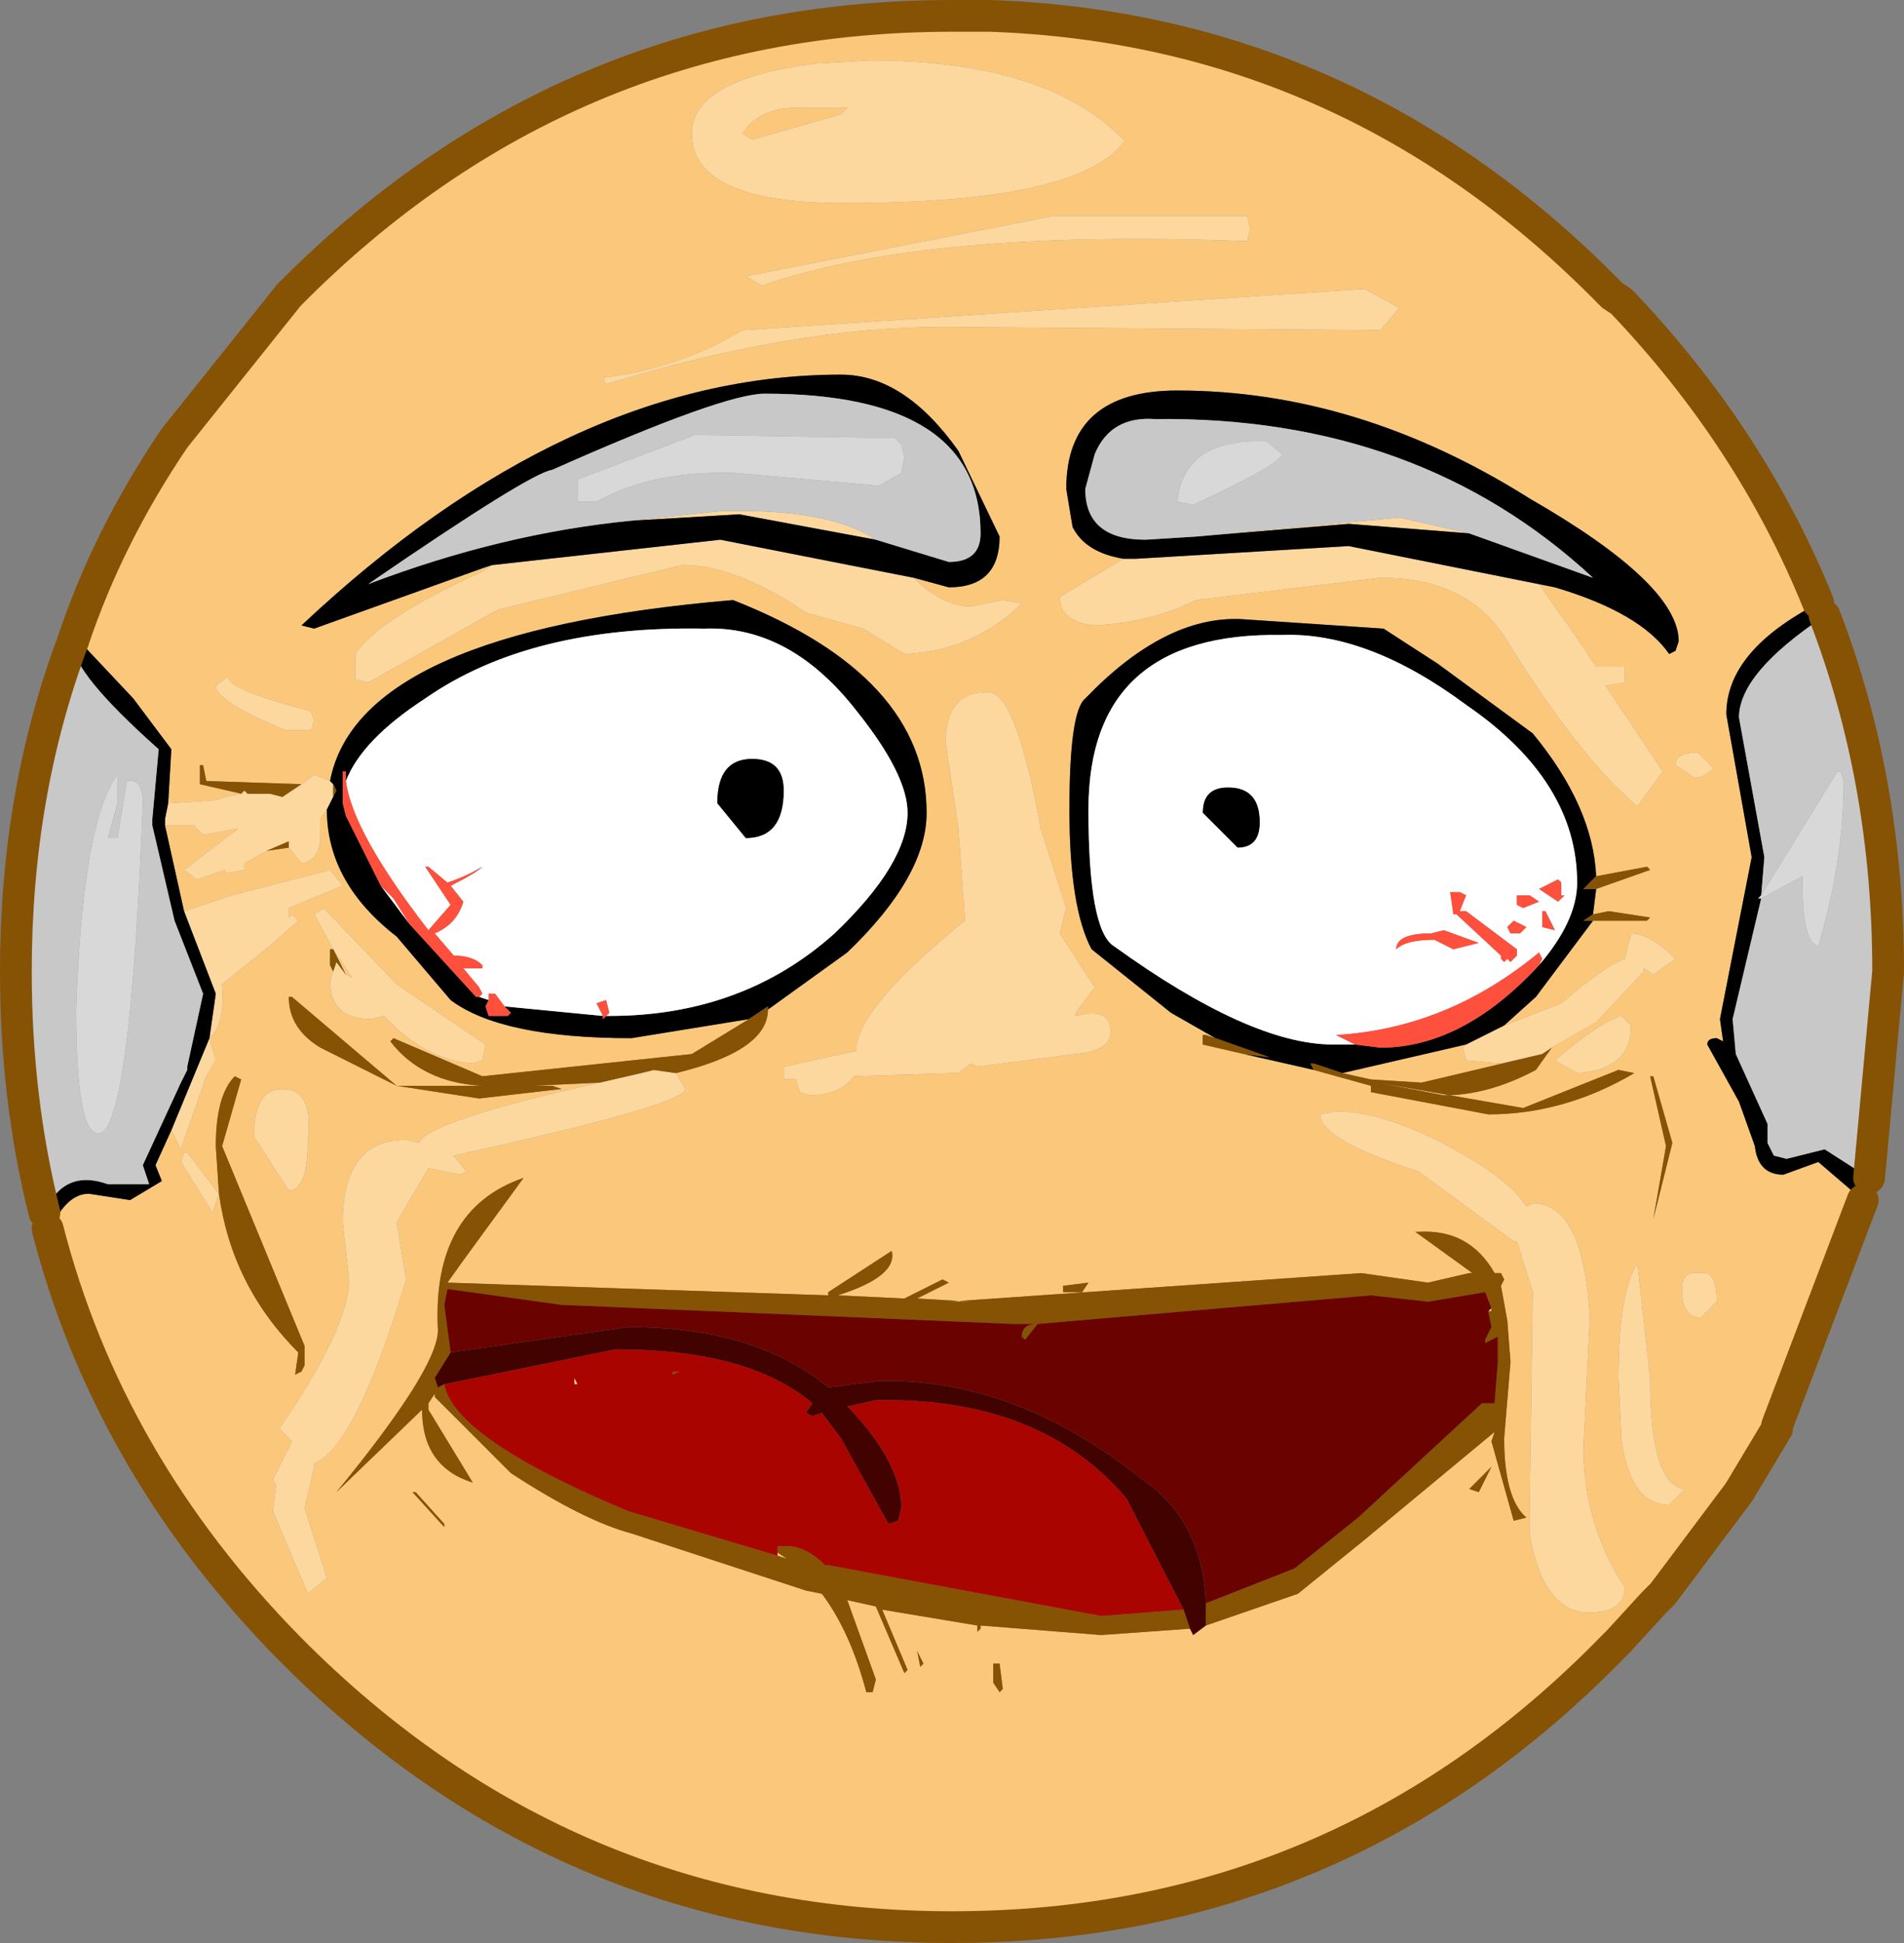 <?xml version="1.0" encoding="UTF-8" standalone="no"?>
<svg xmlns:xlink="http://www.w3.org/1999/xlink" height="30.6px" width="30.0px" xmlns="http://www.w3.org/2000/svg">
  <rect width="100%" height="100%" fill="#808080" stroke="none"/>
  <g transform="matrix(1.0, 0.0, 0.0, 1.0, 15.25, 14.35)">
    <path d="M2.45 -12.1 L2.45 -12.15 Q1.25 -13.4 -1.55 -13.4 L-2.4 -13.35 Q-4.35 -13.1 -4.35 -12.25 -4.35 -11.15 -1.95 -11.15 1.7 -11.15 2.45 -12.1 M4.4 -10.55 L4.45 -10.75 4.4 -10.95 1.35 -10.95 -3.5 -10.0 -3.25 -9.85 Q-0.65 -10.75 4.4 -10.55 M6.5 -9.15 L6.8 -9.5 6.25 -9.8 -3.55 -9.15 Q-4.55 -8.55 -5.75 -8.4 L-5.7 -8.3 Q-2.75 -9.2 -0.4 -9.2 L6.5 -9.15 M9.0 -5.15 L9.25 -5.1 Q10.6 -4.7 11.05 -4.05 L11.15 -4.1 11.2 -4.25 Q11.2 -5.15 8.85 -6.5 6.15 -8.2 3.3 -8.2 1.55 -8.2 1.55 -6.65 L1.65 -6.05 Q1.85 -5.65 2.45 -5.55 L1.45 -4.95 Q1.45 -4.55 2.0 -4.5 2.9 -4.55 3.6 -4.9 L6.5 -5.25 Q7.9 -5.25 8.5 -4.25 9.65 -2.4 10.55 -1.65 L10.95 -2.2 10.05 -3.55 10.35 -3.6 10.35 -3.85 9.9 -3.85 9.6 -4.3 9.0 -5.15 M-7.5 -5.45 L-7.65 -5.35 Q-9.3 -4.6 -9.65 -4.05 L-9.65 -3.65 -9.45 -3.6 -7.4 -4.75 -4.5 -5.45 Q-3.65 -5.45 -2.55 -4.7 L-1.65 -4.45 -1.0 -4.05 Q0.1 -4.1 0.85 -4.85 L0.55 -4.9 0.05 -4.8 Q-0.4 -4.8 -0.85 -5.25 L-0.3 -5.1 Q0.5 -5.1 0.5 -5.9 L-0.15 -7.25 Q-1.0 -8.45 -2.0 -8.45 -6.3 -8.45 -10.5 -4.5 L-10.3 -4.45 -7.65 -5.4 -7.5 -5.45 M1.55 -0.05 L1.15 -1.3 Q0.75 -3.5 0.3 -3.45 -0.35 -3.45 -0.35 -2.65 L-0.15 -1.3 -0.05 0.1 -0.05 0.15 Q-1.65 1.45 -1.75 2.1 L-1.75 2.2 -2.45 2.35 -2.9 2.45 -2.9 2.65 -2.7 2.65 -2.7 2.7 -2.65 2.85 -2.5 2.9 Q-2.0 2.9 -1.8 2.6 L-0.15 2.55 0.05 2.4 0.15 2.45 1.7 2.25 Q2.25 2.2 2.25 1.9 2.25 1.5 1.7 1.65 L1.7 1.6 2.0 1.2 1.45 0.35 1.55 -0.05 M9.9 -0.55 Q9.85 -1.65 8.9 -2.8 L7.4 -3.9 6.55 -4.45 4.3 -4.6 Q3.1 -4.65 1.85 -3.35 1.6 -3.15 1.6 -1.6 1.6 -0.05 1.95 0.6 L3.2 1.6 3.9 2.0 3.75 1.95 3.7 1.95 3.7 2.1 4.35 2.25 5.45 2.5 6.35 2.75 6.35 2.85 8.2 3.2 Q9.4 3.2 10.5 2.55 L10.25 2.5 8.75 3.1 6.45 2.7 7.5 2.9 Q8.2 2.9 8.95 2.5 L9.2 2.15 9.9 1.75 10.65 0.95 10.65 0.9 10.8 1.0 11.15 0.75 Q10.75 0.35 10.45 0.35 L10.35 0.75 Q10.05 0.85 9.35 1.45 L8.45 1.8 8.95 1.35 9.85 0.15 10.7 0.15 10.75 0.1 10.1 0.0 9.85 0.05 9.9 -0.35 10.75 -0.65 10.7 -0.7 9.9 -0.55 M-14.1 -4.25 Q-13.55 -5.9 -12.5 -7.45 L-10.7 -9.7 Q-6.35 -14.1 -0.25 -14.1 L0.35 -14.1 Q6.05 -13.9 10.15 -9.7 L10.3 -9.6 Q12.35 -7.45 13.4 -4.85 11.95 -4.1 11.95 -3.1 L12.35 -0.85 11.85 1.7 11.9 2.05 11.8 2.0 Q11.65 2.0 11.65 2.1 L12.15 3.0 12.4 3.7 Q12.45 4.15 12.85 4.15 L13.4 3.95 14.1 4.55 12.75 8.1 12.75 8.15 12.15 9.15 10.95 10.75 10.8 10.9 10.25 11.5 10.15 11.6 Q5.85 16.0 -0.25 16.0 -6.35 16.0 -10.7 11.6 -13.55 8.7 -14.5 5.0 L-14.45 5.0 Q-14.2 4.45 -13.85 4.45 L-13.2 4.55 -12.7 4.25 -12.8 4.0 -12.55 3.45 -12.4 3.75 -12.0 2.6 -11.85 2.35 -11.95 2.0 Q-11.7 1.8 -11.75 1.15 L-11.0 0.55 -10.55 0.15 -10.65 0.05 -10.7 0.1 -10.7 -0.05 -9.85 -0.4 -10.05 -0.65 -11.6 -0.25 -12.35 0.0 -12.65 -1.35 -12.2 -1.35 -12.05 -1.2 -11.5 -1.3 -12.35 -0.65 -12.15 -0.5 -11.7 -0.65 -11.7 -0.6 -11.65 -0.6 -11.4 -0.65 -11.4 -0.75 -11.05 -0.95 -10.7 -1.0 -10.5 -0.75 Q-10.2 -0.8 -10.2 -1.2 L-10.2 -1.45 -10.1 -1.6 Q-10.1 -0.45 -9.0 0.4 L-8.15 1.4 Q-7.35 2.0 -5.3 2.0 L-3.45 1.7 -4.35 2.25 -7.65 2.6 -9.05 2.0 -9.1 2.05 Q-8.6 2.7 -7.65 2.75 L-9.0 2.75 -10.65 1.35 -10.7 1.35 Q-10.7 1.85 -10.2 2.15 L-9.0 2.75 -7.7 2.95 -6.4 2.8 -6.55 2.75 -6.85 2.75 -5.8 2.7 Q-8.5 3.3 -8.65 3.65 L-8.85 3.6 Q-9.85 3.6 -9.85 4.9 L-9.75 5.8 Q-9.75 6.55 -10.85 8.15 L-10.65 8.35 -10.95 8.95 -10.9 9.05 -10.95 9.45 -10.4 10.75 -10.1 10.5 -10.45 9.4 -10.3 8.75 -10.3 8.7 Q-9.65 8.45 -8.85 5.8 L-9.0 4.9 -8.5 4.05 -8.0 4.15 -7.9 4.1 -8.1 3.85 Q-4.45 3.05 -4.45 2.8 L-4.6 2.55 Q-3.15 2.2 -3.15 1.55 L-1.9 0.65 Q-0.65 -0.55 -0.65 -1.55 -0.65 -3.7 -3.7 -4.9 -9.6 -4.4 -10.05 -2.05 L-10.3 -2.15 -10.5 -2.0 -12.0 -2.05 -12.05 -2.3 -12.1 -2.3 -12.1 -2.0 -11.45 -1.85 -11.7 -1.8 -11.85 -1.75 -12.6 -1.7 -12.55 -2.55 -13.15 -3.35 -13.95 -4.2 -14.1 -4.2 -14.1 -4.25 M11.45 -2.1 Q11.6 -2.1 11.75 -2.25 L11.5 -2.5 Q11.15 -2.5 11.15 -2.3 L11.45 -2.1 M10.45 1.8 L10.3 1.65 Q9.95 1.75 9.25 2.35 L9.6 2.55 Q10.45 2.5 10.45 1.8 M10.8 2.6 L10.75 2.6 11.0 3.7 10.8 4.85 11.1 3.65 10.8 2.6 M10.25 7.35 L10.3 8.35 Q10.45 9.35 11.05 9.35 L11.3 9.1 Q10.75 9.05 10.75 7.35 L10.55 5.55 Q10.25 6.0 10.25 7.35 M11.8 6.15 Q11.8 5.65 11.55 5.7 11.25 5.65 11.25 5.95 11.25 6.4 11.55 6.4 L11.8 6.15 M7.85 2.1 L7.8 2.15 7.85 2.35 8.4 2.4 9.05 2.25 7.15 2.7 6.35 2.65 5.9 2.55 7.85 2.1 M5.55 3.2 Q5.55 3.6 7.1 4.1 L8.6 5.2 8.65 5.2 8.9 6.0 8.85 9.5 8.85 9.8 Q9.05 11.0 9.75 11.05 10.35 11.05 10.35 10.65 9.7 9.65 9.7 8.45 L9.8 6.4 Q9.7 4.6 8.9 4.6 L8.8 4.65 Q8.55 4.25 7.75 3.8 6.6 3.15 5.8 3.15 L5.55 3.2 M8.25 6.25 L8.25 6.3 8.2 6.3 8.25 6.25 M3.75 11.25 L5.2 10.75 6.25 9.9 8.3 8.2 8.25 8.35 8.6 9.6 8.8 9.55 Q8.45 9.25 8.45 8.3 L8.55 7.1 8.5 6.45 8.4 5.9 8.45 5.8 8.4 5.7 8.3 5.7 Q7.9 5.0 7.1 5.05 L7.05 5.05 7.95 5.7 7.9 5.7 7.25 5.85 6.2 5.7 -0.3 6.15 0.05 6.15 -0.8 6.1 -0.3 5.85 -0.4 5.8 -1.0 6.1 -2.05 6.05 Q-1.1 5.75 -1.2 5.35 L-2.2 6.0 -2.2 6.05 -8.2 5.85 -7.95 5.5 -7.0 4.2 Q-8.45 4.7 -8.35 6.6 -8.35 7.2 -9.95 9.15 L-8.6 7.85 Q-8.6 8.75 -7.8 9.0 L-8.5 7.85 -8.5 7.75 -8.4 7.6 -8.4 7.65 -7.2 8.85 Q-6.05 9.6 -5.3 9.8 L-2.55 10.7 -2.3 10.75 Q-1.85 11.35 -1.6 12.3 L-1.5 12.3 -1.45 12.1 -1.9 10.85 -1.45 10.95 -1.0 12.0 -0.95 11.95 -1.35 11.0 0.15 11.25 0.15 11.35 0.2 11.3 0.2 11.25 2.1 11.4 3.5 11.3 3.55 11.4 3.75 11.25 M-3.0 10.1 L-2.85 10.2 -3.0 10.15 -3.0 10.1 M0.5 12.3 L0.55 12.25 0.5 11.85 0.4 11.85 0.4 12.15 0.5 12.3 M1.5 5.9 L1.5 6.0 1.8 6.0 1.9 5.85 1.5 5.9 M8.25 8.75 L7.9 9.1 8.05 9.15 8.25 8.75 M-10.35 -3.15 Q-11.7 -3.5 -11.65 -3.7 L-11.85 -3.55 Q-11.85 -3.3 -10.75 -2.85 L-10.35 -2.85 -10.3 -3.0 -10.35 -3.15 M-2.55 -12.65 L-1.9 -12.65 -2.0 -12.55 -3.4 -12.15 -3.55 -12.25 Q-3.25 -12.7 -2.55 -12.65 M-10.0 0.6 L-10.05 0.6 -10.05 0.85 -10.0 0.95 -10.05 1.1 Q-10.05 1.7 -9.4 1.7 L-9.2 1.65 Q-8.55 2.35 -7.8 2.4 L-7.65 2.35 -7.6 2.1 -9.0 1.15 -10.15 -0.05 -10.3 0.05 -10.0 0.6 -9.7 1.05 -9.8 1.0 -10.0 0.6 M-8.7 9.15 L-8.75 9.15 -8.25 9.7 -8.25 9.65 -8.7 9.15 M-0.7 11.85 L-0.8 11.65 -0.75 11.9 -0.7 11.85 M-11.8 4.45 Q-11.6 5.9 -10.55 6.95 L-10.6 7.3 -10.5 7.25 -10.45 7.15 -10.45 6.85 -11.75 3.7 -11.45 2.65 -11.55 2.6 Q-11.85 2.9 -11.85 3.7 L-11.8 4.45 -12.3 3.8 -12.35 3.8 -12.4 3.95 -11.9 4.75 -11.8 4.45 M-11.25 3.55 L-10.7 4.4 Q-10.4 4.4 -10.4 3.6 -10.3 2.8 -10.8 2.8 -11.25 2.8 -11.25 3.55" fill="#fbc87b" fill-rule="evenodd" stroke="none"/>
    <path d="M6.5 -9.15 L-0.4 -9.2 Q-2.75 -9.2 -5.7 -8.3 L-5.75 -8.4 Q-4.55 -8.55 -3.55 -9.15 L6.25 -9.8 6.8 -9.5 6.5 -9.15 M4.4 -10.55 Q-0.65 -10.75 -3.25 -9.85 L-3.5 -10.0 1.35 -10.95 4.4 -10.95 4.45 -10.75 4.4 -10.55 M2.45 -12.1 Q1.7 -11.15 -1.95 -11.15 -4.35 -11.15 -4.35 -12.25 -4.35 -13.1 -2.4 -13.35 L-1.55 -13.4 Q1.25 -13.4 2.45 -12.15 L2.45 -12.1 M3.6 -5.9 L6.8 -6.2 7.9 -5.95 6.0 -6.1 3.6 -5.9 M9.0 -5.15 L9.6 -4.3 9.9 -3.85 10.35 -3.85 10.35 -3.6 10.05 -3.55 10.95 -2.2 10.55 -1.65 Q9.65 -2.4 8.5 -4.25 7.9 -5.25 6.5 -5.25 L3.6 -4.9 Q2.9 -4.55 2.0 -4.5 1.45 -4.55 1.45 -4.95 L2.45 -5.55 2.65 -5.55 6.0 -5.75 9.0 -5.15 M-0.85 -5.25 Q-0.4 -4.8 0.05 -4.8 L0.55 -4.9 0.85 -4.85 Q0.1 -4.1 -1.0 -4.05 L-1.65 -4.45 -2.55 -4.7 Q-3.65 -5.45 -4.5 -5.45 L-7.4 -4.75 -9.45 -3.6 -9.65 -3.65 -9.65 -4.05 Q-9.3 -4.6 -7.65 -5.35 L-7.5 -5.45 -3.9 -5.85 -0.85 -5.25 M1.55 -0.05 L1.45 0.35 2.0 1.2 1.7 1.6 1.7 1.65 Q2.25 1.5 2.25 1.9 2.25 2.2 1.7 2.25 L0.15 2.45 0.05 2.4 -0.15 2.55 -1.8 2.6 Q-2.0 2.9 -2.5 2.9 L-2.65 2.85 -2.7 2.7 -2.7 2.65 -2.9 2.65 -2.9 2.45 -2.45 2.35 -1.75 2.2 -1.75 2.1 Q-1.65 1.45 -0.05 0.15 L-0.05 0.1 -0.15 -1.3 -0.35 -2.65 Q-0.35 -3.45 0.3 -3.45 0.75 -3.5 1.15 -1.3 L1.55 -0.05 M8.45 1.8 L9.35 1.45 Q10.05 0.85 10.35 0.75 L10.45 0.35 Q10.75 0.35 11.15 0.75 L10.8 1.0 10.65 0.9 10.65 0.95 9.9 1.75 9.2 2.15 9.05 2.25 8.4 2.4 7.85 2.35 7.8 2.15 7.85 2.1 8.45 1.8 M-12.6 -1.7 L-11.85 -1.75 -11.7 -1.8 -11.45 -1.85 -11.4 -1.9 -11.35 -1.85 -11.0 -1.85 -10.8 -1.8 -10.5 -2.0 -10.3 -2.15 -10.05 -2.05 -10.0 -2.0 -10.0 -1.9 -10.0 -1.8 -10.1 -1.6 -10.2 -1.45 -10.2 -1.2 Q-10.2 -0.8 -10.5 -0.75 L-10.7 -1.0 -10.7 -1.1 -11.05 -0.95 -11.4 -0.75 -11.4 -0.65 -11.65 -0.6 -11.7 -0.6 -11.7 -0.65 -12.15 -0.5 -12.35 -0.65 -11.5 -1.3 -12.05 -1.2 -12.2 -1.35 -12.65 -1.35 -12.65 -1.45 -12.6 -1.7 M-4.6 2.55 L-4.45 2.8 Q-4.45 3.05 -8.1 3.85 L-7.9 4.1 -8.0 4.15 -8.5 4.05 -9.0 4.9 -8.85 5.8 Q-9.65 8.45 -10.3 8.7 L-10.3 8.75 -10.45 9.4 -10.1 10.5 -10.4 10.75 -10.95 9.45 -10.9 9.05 -10.95 8.95 -10.65 8.35 -10.85 8.15 Q-9.75 6.55 -9.75 5.8 L-9.85 4.9 Q-9.85 3.6 -8.85 3.6 L-8.65 3.65 Q-8.5 3.3 -5.8 2.7 L-5.15 2.55 -4.95 2.5 -4.6 2.55 M-12.35 0.0 L-11.6 -0.25 -10.05 -0.65 -9.85 -0.4 -10.7 -0.05 -10.7 0.1 -10.65 0.05 -10.55 0.15 -11.0 0.55 -11.75 1.15 Q-11.7 1.8 -11.95 2.0 L-11.85 2.35 -12.0 2.6 -12.4 3.75 -12.55 3.45 -11.95 2.0 -11.85 1.3 -12.35 0.0 M11.45 -2.1 L11.15 -2.3 Q11.15 -2.5 11.5 -2.5 L11.75 -2.25 Q11.6 -2.1 11.45 -2.1 M10.45 1.8 Q10.45 2.5 9.6 2.55 L9.25 2.35 Q9.95 1.75 10.3 1.65 L10.45 1.8 M11.8 6.15 L11.55 6.4 Q11.25 6.4 11.25 5.95 11.25 5.65 11.55 5.7 11.8 5.65 11.8 6.15 M10.25 7.35 Q10.25 6.0 10.55 5.55 L10.75 7.35 Q10.75 9.05 11.3 9.1 L11.05 9.35 Q10.45 9.35 10.3 8.35 L10.25 7.35 M5.55 3.2 L5.8 3.15 Q6.6 3.15 7.75 3.8 8.55 4.25 8.8 4.65 L8.9 4.6 Q9.7 4.6 9.8 6.4 L9.7 8.45 Q9.7 9.65 10.35 10.65 10.35 11.05 9.75 11.05 9.05 11.0 8.85 9.8 L8.85 9.5 8.9 6.0 8.65 5.2 8.6 5.2 7.1 4.1 Q5.55 3.6 5.55 3.2 M-2.55 -12.65 Q-3.25 -12.7 -3.55 -12.25 L-3.4 -12.15 -2.0 -12.55 -1.9 -12.65 -2.55 -12.65 M-10.35 -3.15 L-10.3 -3.0 -10.35 -2.85 -10.75 -2.85 Q-11.85 -3.3 -11.85 -3.55 L-11.65 -3.7 Q-11.7 -3.5 -10.35 -3.15 M-5.3 -6.15 L-3.9 -6.3 Q-2.2 -6.35 -1.45 -5.85 L-3.6 -6.25 -5.3 -6.15 M-10.0 0.6 L-10.3 0.05 -10.15 -0.05 -9.0 1.15 -7.6 2.1 -7.65 2.35 -7.8 2.4 Q-8.55 2.35 -9.2 1.65 L-9.4 1.7 Q-10.05 1.7 -10.05 1.1 L-10.0 0.95 -9.95 0.8 -9.8 1.0 -9.7 1.05 -10.0 0.6 M-6.15 7.45 L-6.2 7.45 -6.2 7.35 -6.15 7.45 M-11.8 4.45 L-11.9 4.75 -12.4 3.95 -12.35 3.8 -12.3 3.8 -11.8 4.45 M-11.25 3.55 Q-11.25 2.8 -10.8 2.8 -10.3 2.8 -10.4 3.6 -10.4 4.4 -10.7 4.4 L-11.25 3.55" fill="#fcd79e" fill-rule="evenodd" stroke="none"/>
    <path d="M7.9 -5.95 L9.85 -5.25 Q7.1 -7.8 2.95 -7.75 2.25 -7.8 2.0 -7.2 L1.85 -6.65 Q1.85 -5.85 2.8 -5.85 L3.6 -5.9 6.0 -6.1 7.9 -5.95 M2.45 -5.55 Q1.85 -5.65 1.65 -6.05 L1.55 -6.65 Q1.55 -8.2 3.3 -8.2 6.15 -8.2 8.85 -6.5 11.2 -5.15 11.2 -4.25 L11.15 -4.1 11.05 -4.05 Q10.6 -4.7 9.25 -5.1 L9.0 -5.15 6.0 -5.75 2.65 -5.55 2.45 -5.55 M-7.5 -5.45 L-7.65 -5.4 -10.3 -4.45 -10.5 -4.5 Q-6.3 -8.45 -2.0 -8.45 -1.0 -8.45 -0.15 -7.25 L0.5 -5.9 Q0.5 -5.1 -0.3 -5.1 L-0.85 -5.25 -3.9 -5.85 -7.5 -5.45 M4.25 -1.0 L3.7 -1.55 Q3.7 -1.95 4.1 -1.95 4.6 -1.95 4.6 -1.4 4.6 -1.0 4.25 -1.0 M9.0 0.85 Q9.6 0.15 9.6 -0.45 9.6 -2.05 7.85 -3.25 6.3 -4.4 4.95 -4.35 1.9 -4.4 1.9 -1.6 1.9 0.3 2.3 0.55 4.45 2.1 5.75 2.1 L6.1 2.1 6.5 2.15 Q7.8 2.15 9.0 0.85 M3.9 2.0 L3.2 1.6 1.95 0.6 Q1.6 -0.05 1.6 -1.6 1.6 -3.15 1.85 -3.35 3.1 -4.65 4.3 -4.6 L6.55 -4.45 7.4 -3.9 8.9 -2.8 Q9.85 -1.65 9.9 -0.55 L9.7 -0.35 9.9 -0.35 9.85 0.05 9.7 0.15 9.85 0.15 8.95 1.35 8.45 1.8 7.85 2.1 5.9 2.55 5.45 2.4 5.4 2.4 5.45 2.5 4.35 2.25 4.75 2.3 3.9 2.0 M-14.1 -4.2 L-13.95 -4.2 -13.15 -3.35 -12.55 -2.55 -12.6 -1.7 -12.65 -1.45 -12.65 -1.35 -12.35 0.0 -11.85 1.3 -11.95 2.0 -12.55 3.45 -12.8 4.0 -12.7 4.25 -13.2 4.55 -13.85 4.45 Q-14.2 4.45 -14.45 5.0 L-14.5 5.0 -14.65 5.0 -14.55 4.75 Q-14.25 4.05 -13.55 4.3 L-12.9 4.3 -13.0 4.0 -12.4 2.7 -12.3 2.5 -12.3 2.45 -12.05 1.3 -12.5 0.15 -12.85 -1.35 -12.85 -1.45 -12.75 -2.55 Q-14.1 -3.75 -14.1 -4.2 M-10.05 -2.05 Q-9.6 -4.4 -3.7 -4.9 -0.65 -3.7 -0.65 -1.55 -0.65 -0.55 -1.9 0.65 L-3.15 1.55 -3.15 1.5 -3.45 1.7 -5.3 2.0 Q-7.35 2.0 -8.15 1.4 L-9.0 0.4 Q-10.1 -0.45 -10.1 -1.6 L-10.0 -1.8 -9.95 -1.9 -10.0 -2.0 -10.05 -2.05 M14.1 4.55 L13.4 3.95 12.85 4.15 Q12.45 4.15 12.4 3.7 L12.15 3.0 11.65 2.1 Q11.65 2.0 11.8 2.0 L11.9 2.05 11.85 1.7 12.35 -0.85 11.95 -3.1 Q11.95 -4.1 13.4 -4.85 L13.55 -4.8 13.6 -4.75 13.5 -4.65 Q12.15 -3.75 12.15 -3.05 L12.55 -0.85 12.5 -0.25 12.45 -0.2 12.5 -0.2 12.05 1.7 12.1 2.25 12.6 3.35 12.6 3.65 12.7 3.85 12.9 3.9 13.5 3.75 14.2 4.2 14.35 4.35 14.1 4.55 M-9.8 -2.05 L-9.8 -2.2 -9.85 -2.2 -9.85 -1.8 -9.85 -1.7 -9.8 -1.5 -9.25 -0.4 -8.8 0.2 -7.75 1.35 -7.7 1.35 -7.55 1.4 -7.6 1.5 -7.55 1.65 -7.25 1.65 -7.2 1.6 -7.3 1.5 -5.75 1.65 -5.75 1.7 -5.7 1.65 -5.65 1.65 Q-3.55 1.65 -2.1 0.35 -0.95 -0.75 -0.95 -1.55 -0.95 -2.15 -1.75 -3.15 -2.8 -4.5 -4.15 -4.45 -6.9 -4.5 -8.55 -3.35 -9.55 -2.7 -9.8 -2.05 M-1.45 -5.85 L-0.3 -5.5 Q0.2 -5.5 0.2 -5.95 0.2 -8.15 -3.2 -8.15 -3.85 -8.15 -6.55 -6.95 -6.9 -6.9 -9.45 -5.15 -7.35 -5.95 -5.3 -6.15 L-3.6 -6.25 -1.45 -5.85 M-2.9 -1.9 Q-2.9 -1.15 -3.5 -1.15 L-3.95 -1.7 Q-3.95 -2.4 -3.4 -2.4 -2.9 -2.4 -2.9 -1.9" fill="#000000" fill-rule="evenodd" stroke="none"/>
    <path d="M3.6 -5.9 L2.8 -5.85 Q1.85 -5.85 1.85 -6.65 L2.0 -7.2 Q2.25 -7.8 2.95 -7.75 7.1 -7.8 9.85 -5.25 L7.9 -5.95 6.8 -6.2 3.6 -5.9 M4.7 -7.4 Q3.4 -7.45 3.3 -6.45 L3.55 -6.4 Q4.95 -7.05 4.95 -7.2 L4.7 -7.4 M-14.1 -4.25 L-14.1 -4.2 Q-14.1 -3.75 -12.75 -2.55 L-12.85 -1.45 -12.85 -1.35 -12.5 0.15 -12.05 1.3 -12.3 2.45 -12.3 2.5 -12.4 2.7 -13.0 4.0 -12.9 4.3 -13.55 4.3 Q-14.25 4.05 -14.55 4.75 -15.0 2.95 -15.0 0.95 -15.0 -1.85 -14.1 -4.25 M13.5 -4.65 Q14.5 -2.05 14.5 0.95 L14.2 4.2 13.5 3.75 12.9 3.9 12.7 3.85 12.6 3.65 12.6 3.35 12.1 2.25 12.05 1.7 12.5 -0.2 13.15 -0.55 13.15 -0.45 Q13.15 0.5 13.4 0.55 13.8 -0.8 13.8 -2.05 L13.75 -2.2 13.7 -2.2 12.5 -0.25 12.55 -0.85 12.15 -3.05 Q12.15 -3.75 13.5 -4.65 M-13.25 -2.05 L-13.4 -1.15 -13.55 -1.15 -13.4 -1.7 -13.4 -2.15 Q-13.95 -1.4 -14.05 1.55 -14.05 3.5 -13.7 3.5 -13.2 3.5 -13.0 -1.7 -13.0 -2.1 -13.25 -2.05 M-1.05 -7.35 L-1.15 -7.45 -4.3 -7.5 -6.15 -6.8 -6.15 -6.45 -5.85 -6.45 Q-4.95 -6.95 -3.65 -6.9 L-1.4 -6.7 -1.05 -6.9 -1.0 -7.15 -1.05 -7.35 M-5.3 -6.15 Q-7.35 -5.95 -9.45 -5.15 -6.9 -6.9 -6.55 -6.95 -3.85 -8.15 -3.2 -8.15 0.2 -8.15 0.2 -5.95 0.2 -5.5 -0.3 -5.5 L-1.45 -5.85 Q-2.2 -6.35 -3.9 -6.3 L-5.3 -6.15" fill="#c8c8c8" fill-rule="evenodd" stroke="none"/>
    <path d="M4.7 -7.4 L4.95 -7.2 Q4.95 -7.05 3.55 -6.4 L3.3 -6.45 Q3.4 -7.45 4.7 -7.4 M12.5 -0.25 L13.7 -2.2 13.75 -2.2 13.8 -2.05 Q13.8 -0.8 13.4 0.55 13.15 0.5 13.15 -0.45 L13.15 -0.55 12.5 -0.2 12.45 -0.2 12.5 -0.25 M-13.25 -2.05 Q-13.0 -2.1 -13.0 -1.7 -13.2 3.5 -13.7 3.5 -14.05 3.5 -14.05 1.55 -13.95 -1.4 -13.4 -2.15 L-13.4 -1.7 -13.55 -1.15 -13.4 -1.15 -13.25 -2.05 M-1.05 -7.35 L-1.0 -7.15 -1.05 -6.9 -1.4 -6.7 -3.65 -6.9 Q-4.95 -6.95 -5.85 -6.45 L-6.15 -6.45 -6.15 -6.8 -4.3 -7.5 -1.15 -7.45 -1.05 -7.35" fill="#d8d8d8" fill-rule="evenodd" stroke="none"/>
    <path d="M9.9 -0.55 L10.7 -0.7 10.75 -0.65 9.9 -0.35 9.7 -0.35 9.9 -0.55 M9.85 0.05 L10.1 0.0 10.75 0.1 10.7 0.15 9.85 0.15 9.7 0.15 9.85 0.05 M9.2 2.15 L8.95 2.5 Q8.2 2.9 7.5 2.9 L6.45 2.7 8.75 3.1 10.25 2.5 10.5 2.55 Q9.4 3.2 8.2 3.2 L6.35 2.85 6.35 2.75 5.45 2.5 5.4 2.4 5.45 2.4 5.9 2.55 6.35 2.65 7.15 2.7 9.05 2.25 9.2 2.15 M4.35 2.25 L3.7 2.1 3.7 1.95 3.75 1.95 3.9 2.0 4.75 2.3 4.35 2.25 M-11.45 -1.85 L-12.1 -2.0 -12.1 -2.3 -12.05 -2.3 -12.0 -2.05 -10.5 -2.0 -10.8 -1.8 -11.0 -1.85 -11.35 -1.85 -11.4 -1.9 -11.45 -1.85 M-3.15 1.55 Q-3.15 2.2 -4.6 2.55 L-4.95 2.5 -5.15 2.55 -5.8 2.7 -6.85 2.75 -6.55 2.75 -6.4 2.8 -7.7 2.95 -9.0 2.75 -10.2 2.15 Q-10.7 1.85 -10.7 1.35 L-10.65 1.35 -9.0 2.75 -7.65 2.75 Q-8.6 2.7 -9.1 2.05 L-9.05 2.0 -7.65 2.6 -4.35 2.25 -3.45 1.7 -3.15 1.5 -3.15 1.55 M-10.7 -1.0 L-11.05 -0.95 -10.7 -1.1 -10.7 -1.0 M10.8 2.6 L11.1 3.65 10.8 4.85 11.0 3.7 10.75 2.6 10.8 2.6 M8.25 6.25 L8.15 6.0 7.25 6.15 6.35 6.05 1.1 6.5 0.9 6.75 0.85 6.7 Q0.85 6.5 1.1 6.5 L0.7 6.5 -6.4 6.2 -8.2 5.95 -8.25 6.2 -8.15 6.95 -8.4 7.35 -8.35 7.5 -8.25 7.45 Q-8.1 8.3 -5.35 9.45 L-3.0 10.15 -2.85 10.2 -3.0 10.1 -3.0 10.0 -2.85 10.0 Q-2.55 10.0 -2.25 10.3 L-2.2 10.3 2.1 11.1 3.4 11.0 3.5 11.3 2.1 11.4 0.2 11.25 0.2 11.3 0.15 11.35 0.15 11.25 -1.35 11.0 -0.95 11.95 -1.0 12.0 -1.45 10.95 -1.9 10.85 -1.45 12.1 -1.5 12.3 -1.6 12.3 Q-1.85 11.35 -2.3 10.75 L-2.55 10.7 -5.3 9.8 Q-6.05 9.6 -7.2 8.85 L-8.4 7.65 -8.4 7.6 -8.5 7.75 -8.5 7.85 -7.8 9.0 Q-8.6 8.75 -8.6 7.85 L-9.95 9.15 Q-8.35 7.2 -8.35 6.6 -8.45 4.7 -7.0 4.2 L-7.95 5.5 -8.2 5.85 -2.2 6.05 -2.2 6.0 -1.2 5.35 Q-1.1 5.75 -2.05 6.05 L-1.0 6.1 -0.4 5.8 -0.3 5.85 -0.8 6.1 0.05 6.15 -0.3 6.15 6.2 5.7 7.25 5.85 7.9 5.7 7.95 5.7 7.05 5.05 7.1 5.05 Q7.9 5.0 8.3 5.7 L8.4 5.7 8.45 5.8 8.4 5.9 8.5 6.45 8.55 7.1 8.45 8.3 Q8.45 9.25 8.8 9.55 L8.6 9.6 8.25 8.35 8.3 8.2 6.25 9.9 5.2 10.75 3.75 11.25 3.75 11.15 3.75 10.9 5.15 10.35 6.15 9.55 8.1 7.75 8.3 7.75 8.35 7.1 8.35 6.7 8.15 6.8 8.15 6.75 8.25 6.55 8.2 6.3 8.25 6.3 8.25 6.25 M1.5 5.9 L1.9 5.85 1.8 6.0 1.5 6.0 1.5 5.9 M0.5 12.3 L0.4 12.15 0.4 11.85 0.5 11.85 0.55 12.25 0.5 12.3 M8.25 8.75 L8.05 9.15 7.9 9.1 8.25 8.75 M-10.0 -2.0 L-9.95 -1.9 -10.0 -1.8 -10.0 -1.9 -10.0 -2.0 M-10.0 0.95 L-10.05 0.85 -10.05 0.6 -10.0 0.6 -9.8 1.0 -9.95 0.8 -10.0 0.95 M-8.7 9.15 L-8.25 9.65 -8.25 9.7 -8.75 9.15 -8.7 9.15 M-4.55 7.25 L-4.65 7.3 -4.65 7.25 -4.55 7.25 M-0.7 11.85 L-0.75 11.9 -0.8 11.65 -0.7 11.85 M-11.8 4.45 L-11.85 3.7 Q-11.85 2.9 -11.55 2.6 L-11.45 2.65 -11.75 3.7 -10.45 6.85 -10.45 7.15 -10.5 7.25 -10.6 7.3 -10.55 6.95 Q-11.6 5.9 -11.8 4.45" fill="#865204" fill-rule="evenodd" stroke="none"/>
    <path d="M6.1 2.1 L5.75 2.1 Q4.45 2.1 2.3 0.55 1.9 0.3 1.9 -1.6 1.9 -4.4 4.95 -4.35 6.3 -4.4 7.85 -3.25 9.6 -2.05 9.6 -0.45 9.6 0.15 9.0 0.85 L9.05 0.75 9.0 0.65 Q7.55 1.85 5.8 1.95 L6.1 2.1 M4.25 -1.0 Q4.6 -1.0 4.6 -1.4 4.6 -1.95 4.1 -1.95 3.7 -1.95 3.7 -1.55 L4.25 -1.0 M9.3 -0.5 L9.0 -0.35 9.3 -0.15 9.4 -0.25 9.35 -0.25 9.35 -0.45 9.3 -0.5 M7.85 -0.25 L7.75 -0.3 7.6 -0.3 7.65 0.05 7.7 0.05 8.4 0.7 8.4 0.75 8.45 0.8 8.5 0.75 8.55 0.8 8.65 0.7 8.65 0.6 7.85 0.0 7.75 0.0 7.85 -0.25 M8.65 -0.25 L8.65 -0.1 8.75 -0.05 9.0 -0.15 8.85 -0.25 8.65 -0.25 M7.65 0.6 L8.05 0.5 7.5 0.3 7.3 0.35 Q6.75 0.35 6.75 0.6 6.9 0.45 7.35 0.45 L7.65 0.6 M8.7 0.35 L8.8 0.25 8.6 0.15 8.5 0.25 8.55 0.35 8.7 0.35 M9.05 0.0 L9.05 0.25 9.25 0.3 9.1 0.0 9.05 0.0 M-9.8 -2.05 Q-9.55 -2.7 -8.55 -3.35 -6.9 -4.5 -4.15 -4.45 -2.8 -4.5 -1.75 -3.15 -0.95 -2.15 -0.95 -1.55 -0.95 -0.75 -2.1 0.35 -3.55 1.65 -5.65 1.65 L-5.7 1.65 -5.65 1.6 -5.7 1.4 -5.85 1.45 -5.75 1.65 -7.3 1.5 -7.45 1.3 -7.55 1.3 -7.55 1.4 -7.7 1.35 -7.65 1.3 -7.7 1.2 -7.95 0.9 -7.65 0.9 -7.65 0.85 Q-7.8 0.7 -8.1 0.7 L-8.4 0.35 Q-8.05 0.2 -7.95 -0.15 L-8.15 -0.4 Q-7.75 -0.6 -7.65 -0.7 -7.9 -0.55 -8.2 -0.45 L-8.5 -0.7 -8.55 -0.7 -8.15 -0.1 -8.5 0.3 Q-9.7 -1.25 -9.8 -2.05 M-8.8 0.2 L-9.25 -0.4 -9.05 -0.2 -8.8 0.2 M-2.9 -1.9 Q-2.9 -2.4 -3.4 -2.4 -3.95 -2.4 -3.95 -1.7 L-3.5 -1.15 Q-2.9 -1.15 -2.9 -1.9" fill="#ffffff" fill-rule="evenodd" stroke="none"/>
    <path d="M6.1 2.1 L5.8 1.95 Q7.55 1.85 9.0 0.65 L9.05 0.75 9.0 0.85 Q7.8 2.15 6.5 2.15 L6.1 2.1 M8.65 -0.25 L8.85 -0.25 9.0 -0.15 8.75 -0.05 8.65 -0.1 8.65 -0.25 M7.85 -0.25 L7.75 0.0 7.85 0.0 8.65 0.6 8.65 0.7 8.55 0.8 8.5 0.75 8.45 0.8 8.4 0.75 8.4 0.7 7.7 0.05 7.65 0.05 7.6 -0.3 7.75 -0.3 7.85 -0.25 M9.3 -0.5 L9.35 -0.45 9.35 -0.25 9.4 -0.25 9.3 -0.15 9.0 -0.35 9.3 -0.5 M9.05 0.0 L9.1 0.0 9.25 0.3 9.05 0.25 9.05 0.0 M8.7 0.35 L8.55 0.35 8.5 0.25 8.6 0.15 8.8 0.25 8.7 0.35 M7.65 0.6 L7.35 0.45 Q6.9 0.45 6.75 0.6 6.75 0.35 7.3 0.35 L7.5 0.3 8.05 0.5 7.65 0.6 M-9.25 -0.4 L-9.8 -1.5 -9.85 -1.7 -9.85 -1.8 -9.85 -2.2 -9.8 -2.2 -9.8 -2.05 Q-9.7 -1.25 -8.5 0.3 L-8.15 -0.1 -8.55 -0.7 -8.5 -0.7 -8.2 -0.45 Q-7.9 -0.55 -7.65 -0.7 -7.75 -0.6 -8.15 -0.4 L-7.95 -0.15 Q-8.05 0.2 -8.4 0.35 L-8.1 0.7 Q-7.8 0.7 -7.65 0.85 L-7.65 0.9 -7.95 0.9 -7.7 1.2 -7.65 1.3 -7.7 1.35 -7.75 1.35 -8.8 0.2 -9.05 -0.2 -9.25 -0.4 M-5.7 1.65 L-5.75 1.7 -5.75 1.65 -5.85 1.45 -5.7 1.4 -5.65 1.6 -5.7 1.65 M-7.3 1.5 L-7.2 1.6 -7.25 1.65 -7.55 1.65 -7.6 1.5 -7.55 1.4 -7.55 1.3 -7.45 1.3 -7.3 1.5" fill="#fe503d" fill-rule="evenodd" stroke="none"/>
    <path d="M-8.15 6.95 L-8.25 6.2 -8.2 5.95 -6.4 6.2 0.7 6.5 1.1 6.5 Q0.85 6.5 0.85 6.7 L0.9 6.75 1.1 6.5 6.35 6.05 7.25 6.15 8.15 6.0 8.25 6.25 8.2 6.3 8.25 6.55 8.15 6.75 8.15 6.8 8.35 6.7 8.35 7.1 8.3 7.75 8.1 7.75 6.15 9.55 5.15 10.35 3.75 10.9 Q3.7 9.6 2.75 8.95 0.75 7.35 -1.4 7.4 L-2.2 7.5 Q-3.35 6.55 -5.35 6.55 L-8.15 6.95" fill="#6a0300" fill-rule="evenodd" stroke="none"/>
    <path d="M3.4 11.0 L2.1 11.1 -2.2 10.3 -2.25 10.3 Q-2.55 10.0 -2.85 10.0 L-3.0 10.0 -3.0 10.1 -3.0 10.15 -5.35 9.45 Q-8.1 8.3 -8.25 7.45 L-5.55 6.9 Q-3.45 6.9 -2.45 7.75 L-2.55 7.9 -2.45 7.95 -2.3 7.9 -2.0 8.3 -1.25 9.65 -1.1 9.6 -1.05 9.4 Q-1.05 8.7 -1.85 7.85 L-1.9 7.8 -1.45 7.7 Q1.15 7.65 2.5 9.25 L3.4 11.0 M-6.15 7.45 L-6.2 7.35 -6.2 7.45 -6.15 7.45 M-4.55 7.25 L-4.65 7.25 -4.65 7.3 -4.55 7.25" fill="#aa0400" fill-rule="evenodd" stroke="none"/>
    <path d="M3.75 10.9 L3.75 11.15 3.75 11.25 3.55 11.4 3.5 11.3 3.4 11.0 2.5 9.25 Q1.15 7.65 -1.45 7.7 L-1.9 7.8 -1.85 7.85 Q-1.05 8.7 -1.05 9.4 L-1.1 9.6 -1.25 9.65 -2.0 8.3 -2.3 7.9 -2.45 7.95 -2.55 7.9 -2.45 7.75 Q-3.45 6.9 -5.55 6.9 L-8.25 7.45 -8.35 7.5 -8.4 7.35 -8.15 6.95 -5.35 6.55 Q-3.35 6.55 -2.2 7.5 L-1.4 7.4 Q0.75 7.35 2.75 8.95 3.7 9.6 3.75 10.9" fill="#420200" fill-rule="evenodd" stroke="none"/>
    <path d="M13.4 -4.85 Q12.35 -7.45 10.3 -9.6 L10.15 -9.7 Q6.05 -13.9 0.35 -14.1 L-0.25 -14.1 Q-6.35 -14.1 -10.7 -9.7 L-12.5 -7.45 Q-13.55 -5.9 -14.1 -4.25 -15.0 -1.85 -15.0 0.95 -15.0 2.95 -14.55 4.75 M-14.5 5.0 Q-13.55 8.7 -10.7 11.6 -6.35 16.0 -0.25 16.0 5.85 16.0 10.15 11.6 L10.25 11.5 10.8 10.9 10.95 10.75 12.15 9.15 12.75 8.15 12.75 8.1 14.1 4.55 M13.5 -4.65 Q14.5 -2.05 14.5 0.95 L14.2 4.2" fill="none" stroke="#865204" stroke-linecap="round" stroke-linejoin="round" stroke-width="0.5"/>
  </g>
</svg>
